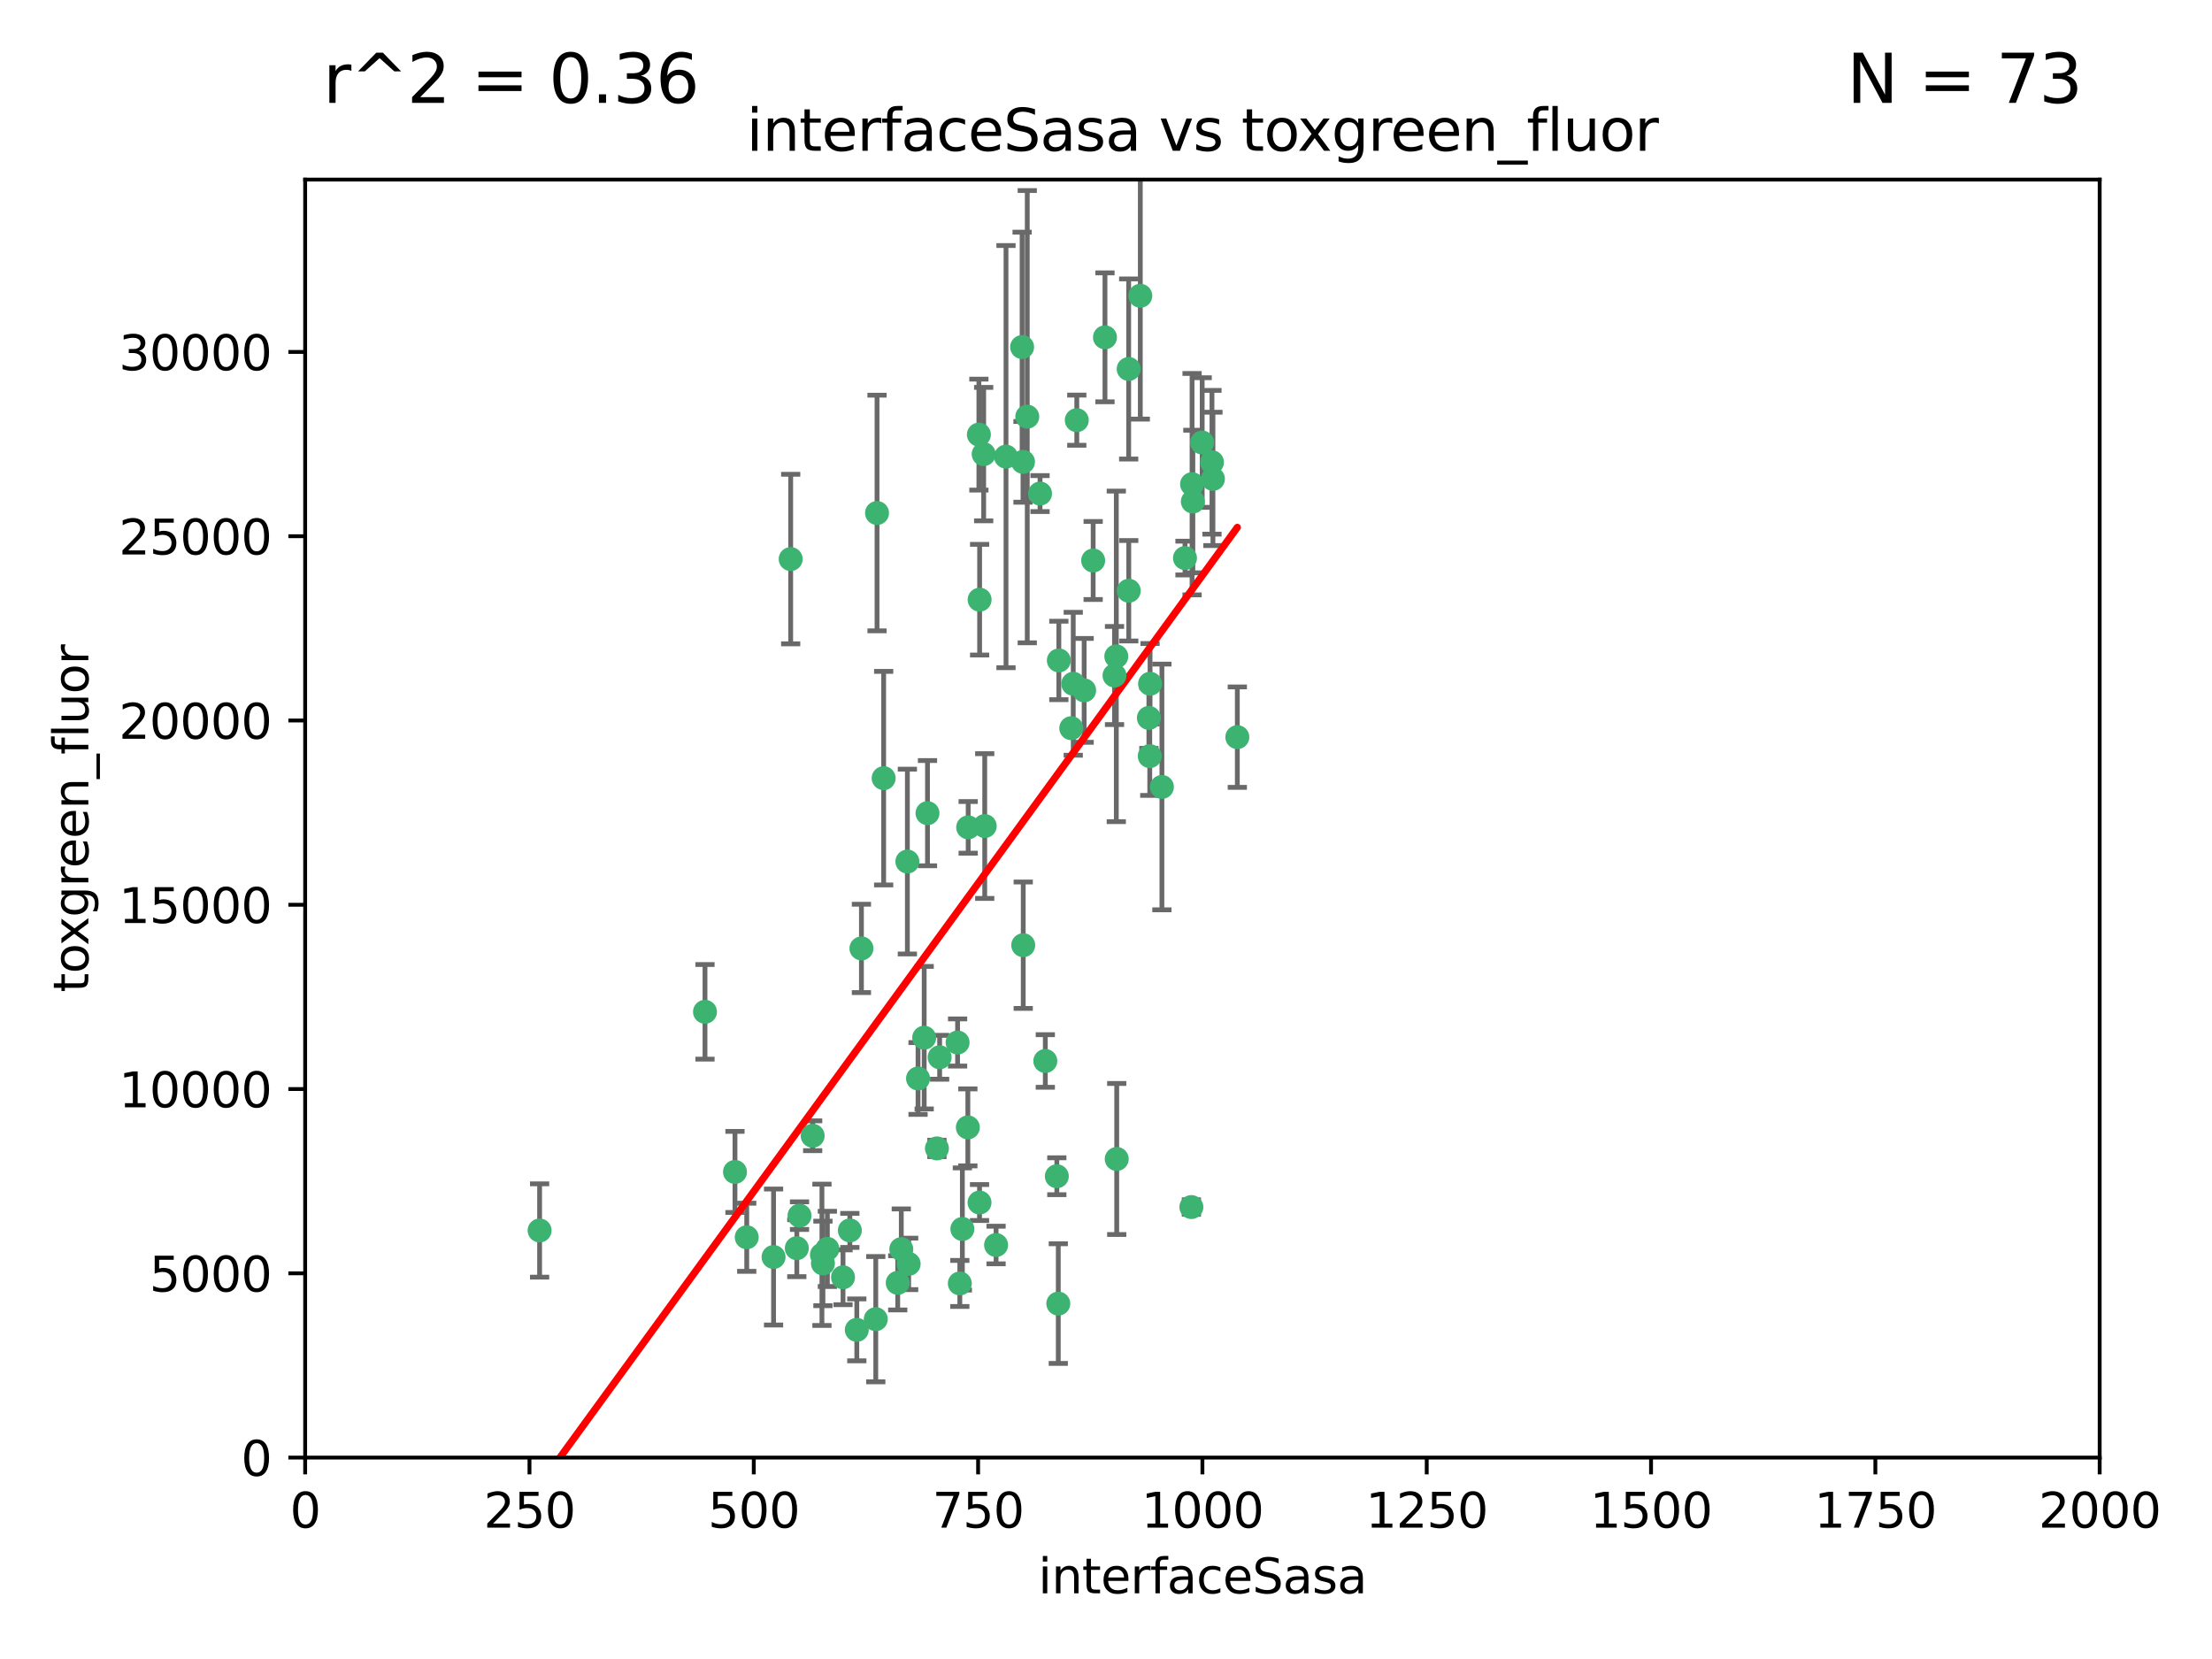 <?xml version="1.0" encoding="utf-8" standalone="no"?>
<!DOCTYPE svg PUBLIC "-//W3C//DTD SVG 1.1//EN"
  "http://www.w3.org/Graphics/SVG/1.1/DTD/svg11.dtd">
<svg xmlns:xlink="http://www.w3.org/1999/xlink" width="460.8pt" height="345.6pt" viewBox="0 0 460.8 345.6" xmlns="http://www.w3.org/2000/svg" version="1.1">
 <defs>
  <style type="text/css">*{stroke-linejoin: round; stroke-linecap: butt}</style>
 </defs>
 <g id="figure_1">
  <g id="patch_1">
   <path d="M 0 345.6 
L 460.8 345.6 
L 460.8 0 
L 0 0 
z
" style="fill: #ffffff"/>
  </g>
  <g id="axes_1">
   <g id="patch_2">
    <path d="M 63.571 303.64 
L 437.4 303.64 
L 437.4 37.411 
L 63.571 37.411 
z
" style="fill: #ffffff"/>
   </g>
   <g id="PathCollection_1">
    <defs>
     <path id="m3a6c8a8774" d="M 0 1.118 
C 0.297 1.118 0.581 1 0.791 0.791 
C 1 0.581 1.118 0.297 1.118 0 
C 1.118 -0.297 1 -0.581 0.791 -0.791 
C 0.581 -1 0.297 -1.118 0 -1.118 
C -0.297 -1.118 -0.581 -1 -0.791 -0.791 
C -1 -0.581 -1.118 -0.297 -1.118 0 
C -1.118 0.297 -1 0.581 -0.791 0.791 
C -0.581 1 -0.297 1.118 0 1.118 
z
" style="stroke: #3cb371"/>
    </defs>
    <g clip-path="url(#p61ba1ca294)">
     <use xlink:href="#m3a6c8a8774" x="212.925" y="72.294" style="fill: #3cb371; stroke: #3cb371"/>
     <use xlink:href="#m3a6c8a8774" x="232.546" y="136.733" style="fill: #3cb371; stroke: #3cb371"/>
     <use xlink:href="#m3a6c8a8774" x="250.437" y="92.187" style="fill: #3cb371; stroke: #3cb371"/>
     <use xlink:href="#m3a6c8a8774" x="252.676" y="99.763" style="fill: #3cb371; stroke: #3cb371"/>
     <use xlink:href="#m3a6c8a8774" x="230.187" y="70.271" style="fill: #3cb371; stroke: #3cb371"/>
     <use xlink:href="#m3a6c8a8774" x="246.854" y="116.252" style="fill: #3cb371; stroke: #3cb371"/>
     <use xlink:href="#m3a6c8a8774" x="235.142" y="123.063" style="fill: #3cb371; stroke: #3cb371"/>
     <use xlink:href="#m3a6c8a8774" x="223.161" y="151.693" style="fill: #3cb371; stroke: #3cb371"/>
     <use xlink:href="#m3a6c8a8774" x="242.046" y="163.936" style="fill: #3cb371; stroke: #3cb371"/>
     <use xlink:href="#m3a6c8a8774" x="248.491" y="104.476" style="fill: #3cb371; stroke: #3cb371"/>
     <use xlink:href="#m3a6c8a8774" x="225.848" y="143.815" style="fill: #3cb371; stroke: #3cb371"/>
     <use xlink:href="#m3a6c8a8774" x="227.725" y="116.762" style="fill: #3cb371; stroke: #3cb371"/>
     <use xlink:href="#m3a6c8a8774" x="235.125" y="76.865" style="fill: #3cb371; stroke: #3cb371"/>
     <use xlink:href="#m3a6c8a8774" x="237.546" y="61.614" style="fill: #3cb371; stroke: #3cb371"/>
     <use xlink:href="#m3a6c8a8774" x="257.757" y="153.559" style="fill: #3cb371; stroke: #3cb371"/>
     <use xlink:href="#m3a6c8a8774" x="216.658" y="102.821" style="fill: #3cb371; stroke: #3cb371"/>
     <use xlink:href="#m3a6c8a8774" x="204.916" y="94.6" style="fill: #3cb371; stroke: #3cb371"/>
     <use xlink:href="#m3a6c8a8774" x="213.159" y="196.901" style="fill: #3cb371; stroke: #3cb371"/>
     <use xlink:href="#m3a6c8a8774" x="220.577" y="137.58" style="fill: #3cb371; stroke: #3cb371"/>
     <use xlink:href="#m3a6c8a8774" x="223.577" y="142.442" style="fill: #3cb371; stroke: #3cb371"/>
     <use xlink:href="#m3a6c8a8774" x="203.92" y="90.534" style="fill: #3cb371; stroke: #3cb371"/>
     <use xlink:href="#m3a6c8a8774" x="239.332" y="149.553" style="fill: #3cb371; stroke: #3cb371"/>
     <use xlink:href="#m3a6c8a8774" x="204.073" y="124.926" style="fill: #3cb371; stroke: #3cb371"/>
     <use xlink:href="#m3a6c8a8774" x="248.329" y="100.862" style="fill: #3cb371; stroke: #3cb371"/>
     <use xlink:href="#m3a6c8a8774" x="182.701" y="106.867" style="fill: #3cb371; stroke: #3cb371"/>
     <use xlink:href="#m3a6c8a8774" x="239.579" y="142.44" style="fill: #3cb371; stroke: #3cb371"/>
     <use xlink:href="#m3a6c8a8774" x="213.998" y="86.8" style="fill: #3cb371; stroke: #3cb371"/>
     <use xlink:href="#m3a6c8a8774" x="232.635" y="241.437" style="fill: #3cb371; stroke: #3cb371"/>
     <use xlink:href="#m3a6c8a8774" x="252.476" y="96.298" style="fill: #3cb371; stroke: #3cb371"/>
     <use xlink:href="#m3a6c8a8774" x="209.568" y="95.121" style="fill: #3cb371; stroke: #3cb371"/>
     <use xlink:href="#m3a6c8a8774" x="248.185" y="251.452" style="fill: #3cb371; stroke: #3cb371"/>
     <use xlink:href="#m3a6c8a8774" x="220.157" y="245.034" style="fill: #3cb371; stroke: #3cb371"/>
     <use xlink:href="#m3a6c8a8774" x="213.11" y="96.211" style="fill: #3cb371; stroke: #3cb371"/>
     <use xlink:href="#m3a6c8a8774" x="189.023" y="179.478" style="fill: #3cb371; stroke: #3cb371"/>
     <use xlink:href="#m3a6c8a8774" x="193.215" y="169.397" style="fill: #3cb371; stroke: #3cb371"/>
     <use xlink:href="#m3a6c8a8774" x="224.314" y="87.531" style="fill: #3cb371; stroke: #3cb371"/>
     <use xlink:href="#m3a6c8a8774" x="239.516" y="157.513" style="fill: #3cb371; stroke: #3cb371"/>
     <use xlink:href="#m3a6c8a8774" x="164.714" y="116.464" style="fill: #3cb371; stroke: #3cb371"/>
     <use xlink:href="#m3a6c8a8774" x="205.136" y="172.082" style="fill: #3cb371; stroke: #3cb371"/>
     <use xlink:href="#m3a6c8a8774" x="201.621" y="234.855" style="fill: #3cb371; stroke: #3cb371"/>
     <use xlink:href="#m3a6c8a8774" x="161.148" y="261.86" style="fill: #3cb371; stroke: #3cb371"/>
     <use xlink:href="#m3a6c8a8774" x="201.69" y="172.356" style="fill: #3cb371; stroke: #3cb371"/>
     <use xlink:href="#m3a6c8a8774" x="199.948" y="267.365" style="fill: #3cb371; stroke: #3cb371"/>
     <use xlink:href="#m3a6c8a8774" x="192.525" y="216.17" style="fill: #3cb371; stroke: #3cb371"/>
     <use xlink:href="#m3a6c8a8774" x="155.557" y="257.745" style="fill: #3cb371; stroke: #3cb371"/>
     <use xlink:href="#m3a6c8a8774" x="184.082" y="162.105" style="fill: #3cb371; stroke: #3cb371"/>
     <use xlink:href="#m3a6c8a8774" x="207.501" y="259.36" style="fill: #3cb371; stroke: #3cb371"/>
     <use xlink:href="#m3a6c8a8774" x="187.755" y="260.221" style="fill: #3cb371; stroke: #3cb371"/>
     <use xlink:href="#m3a6c8a8774" x="172.357" y="260.163" style="fill: #3cb371; stroke: #3cb371"/>
     <use xlink:href="#m3a6c8a8774" x="165.991" y="260.019" style="fill: #3cb371; stroke: #3cb371"/>
     <use xlink:href="#m3a6c8a8774" x="232.174" y="140.722" style="fill: #3cb371; stroke: #3cb371"/>
     <use xlink:href="#m3a6c8a8774" x="200.477" y="256.018" style="fill: #3cb371; stroke: #3cb371"/>
     <use xlink:href="#m3a6c8a8774" x="179.453" y="197.571" style="fill: #3cb371; stroke: #3cb371"/>
     <use xlink:href="#m3a6c8a8774" x="175.617" y="266.086" style="fill: #3cb371; stroke: #3cb371"/>
     <use xlink:href="#m3a6c8a8774" x="112.41" y="256.331" style="fill: #3cb371; stroke: #3cb371"/>
     <use xlink:href="#m3a6c8a8774" x="178.488" y="277.035" style="fill: #3cb371; stroke: #3cb371"/>
     <use xlink:href="#m3a6c8a8774" x="217.757" y="221.023" style="fill: #3cb371; stroke: #3cb371"/>
     <use xlink:href="#m3a6c8a8774" x="169.294" y="236.599" style="fill: #3cb371; stroke: #3cb371"/>
     <use xlink:href="#m3a6c8a8774" x="191.245" y="224.667" style="fill: #3cb371; stroke: #3cb371"/>
     <use xlink:href="#m3a6c8a8774" x="220.46" y="271.563" style="fill: #3cb371; stroke: #3cb371"/>
     <use xlink:href="#m3a6c8a8774" x="166.554" y="253.241" style="fill: #3cb371; stroke: #3cb371"/>
     <use xlink:href="#m3a6c8a8774" x="195.181" y="239.234" style="fill: #3cb371; stroke: #3cb371"/>
     <use xlink:href="#m3a6c8a8774" x="204.052" y="250.509" style="fill: #3cb371; stroke: #3cb371"/>
     <use xlink:href="#m3a6c8a8774" x="187.013" y="267.238" style="fill: #3cb371; stroke: #3cb371"/>
     <use xlink:href="#m3a6c8a8774" x="195.744" y="220.252" style="fill: #3cb371; stroke: #3cb371"/>
     <use xlink:href="#m3a6c8a8774" x="189.29" y="263.294" style="fill: #3cb371; stroke: #3cb371"/>
     <use xlink:href="#m3a6c8a8774" x="182.439" y="274.808" style="fill: #3cb371; stroke: #3cb371"/>
     <use xlink:href="#m3a6c8a8774" x="171.225" y="261.393" style="fill: #3cb371; stroke: #3cb371"/>
     <use xlink:href="#m3a6c8a8774" x="177.039" y="256.316" style="fill: #3cb371; stroke: #3cb371"/>
     <use xlink:href="#m3a6c8a8774" x="171.432" y="263.195" style="fill: #3cb371; stroke: #3cb371"/>
     <use xlink:href="#m3a6c8a8774" x="199.484" y="217.17" style="fill: #3cb371; stroke: #3cb371"/>
     <use xlink:href="#m3a6c8a8774" x="153.109" y="244.135" style="fill: #3cb371; stroke: #3cb371"/>
     <use xlink:href="#m3a6c8a8774" x="146.862" y="210.779" style="fill: #3cb371; stroke: #3cb371"/>
    </g>
   </g>
   <g id="matplotlib.axis_1">
    <g id="xtick_1">
     <g id="line2d_1">
      <defs>
       <path id="m7444894545" d="M 0 0 
L 0 3.5 
" style="stroke: #000000; stroke-width: 0.8"/>
      </defs>
      <g>
       <use xlink:href="#m7444894545" x="63.571" y="303.64" style="stroke: #000000; stroke-width: 0.8"/>
      </g>
     </g>
     <g id="text_1">
      <!-- 0 -->
      <g transform="translate(60.39 318.238)scale(0.1 -0.1)">
       <defs>
        <path id="DejaVuSans-30" d="M 2034 4250 
Q 1547 4250 1301 3770 
Q 1056 3291 1056 2328 
Q 1056 1369 1301 889 
Q 1547 409 2034 409 
Q 2525 409 2770 889 
Q 3016 1369 3016 2328 
Q 3016 3291 2770 3770 
Q 2525 4250 2034 4250 
z
M 2034 4750 
Q 2819 4750 3233 4129 
Q 3647 3509 3647 2328 
Q 3647 1150 3233 529 
Q 2819 -91 2034 -91 
Q 1250 -91 836 529 
Q 422 1150 422 2328 
Q 422 3509 836 4129 
Q 1250 4750 2034 4750 
z
" transform="scale(0.016)"/>
       </defs>
       <use xlink:href="#DejaVuSans-30"/>
      </g>
     </g>
    </g>
    <g id="xtick_2">
     <g id="line2d_2">
      <g>
       <use xlink:href="#m7444894545" x="110.3" y="303.64" style="stroke: #000000; stroke-width: 0.8"/>
      </g>
     </g>
     <g id="text_2">
      <!-- 250 -->
      <g transform="translate(100.756 318.238)scale(0.1 -0.1)">
       <defs>
        <path id="DejaVuSans-32" d="M 1228 531 
L 3431 531 
L 3431 0 
L 469 0 
L 469 531 
Q 828 903 1448 1529 
Q 2069 2156 2228 2338 
Q 2531 2678 2651 2914 
Q 2772 3150 2772 3378 
Q 2772 3750 2511 3984 
Q 2250 4219 1831 4219 
Q 1534 4219 1204 4116 
Q 875 4013 500 3803 
L 500 4441 
Q 881 4594 1212 4672 
Q 1544 4750 1819 4750 
Q 2544 4750 2975 4387 
Q 3406 4025 3406 3419 
Q 3406 3131 3298 2873 
Q 3191 2616 2906 2266 
Q 2828 2175 2409 1742 
Q 1991 1309 1228 531 
z
" transform="scale(0.016)"/>
        <path id="DejaVuSans-35" d="M 691 4666 
L 3169 4666 
L 3169 4134 
L 1269 4134 
L 1269 2991 
Q 1406 3038 1543 3061 
Q 1681 3084 1819 3084 
Q 2600 3084 3056 2656 
Q 3513 2228 3513 1497 
Q 3513 744 3044 326 
Q 2575 -91 1722 -91 
Q 1428 -91 1123 -41 
Q 819 9 494 109 
L 494 744 
Q 775 591 1075 516 
Q 1375 441 1709 441 
Q 2250 441 2565 725 
Q 2881 1009 2881 1497 
Q 2881 1984 2565 2268 
Q 2250 2553 1709 2553 
Q 1456 2553 1204 2497 
Q 953 2441 691 2322 
L 691 4666 
z
" transform="scale(0.016)"/>
       </defs>
       <use xlink:href="#DejaVuSans-32"/>
       <use xlink:href="#DejaVuSans-35" x="63.623"/>
       <use xlink:href="#DejaVuSans-30" x="127.246"/>
      </g>
     </g>
    </g>
    <g id="xtick_3">
     <g id="line2d_3">
      <g>
       <use xlink:href="#m7444894545" x="157.028" y="303.64" style="stroke: #000000; stroke-width: 0.8"/>
      </g>
     </g>
     <g id="text_3">
      <!-- 500 -->
      <g transform="translate(147.485 318.238)scale(0.1 -0.1)">
       <use xlink:href="#DejaVuSans-35"/>
       <use xlink:href="#DejaVuSans-30" x="63.623"/>
       <use xlink:href="#DejaVuSans-30" x="127.246"/>
      </g>
     </g>
    </g>
    <g id="xtick_4">
     <g id="line2d_4">
      <g>
       <use xlink:href="#m7444894545" x="203.757" y="303.64" style="stroke: #000000; stroke-width: 0.8"/>
      </g>
     </g>
     <g id="text_4">
      <!-- 750 -->
      <g transform="translate(194.213 318.238)scale(0.1 -0.1)">
       <defs>
        <path id="DejaVuSans-37" d="M 525 4666 
L 3525 4666 
L 3525 4397 
L 1831 0 
L 1172 0 
L 2766 4134 
L 525 4134 
L 525 4666 
z
" transform="scale(0.016)"/>
       </defs>
       <use xlink:href="#DejaVuSans-37"/>
       <use xlink:href="#DejaVuSans-35" x="63.623"/>
       <use xlink:href="#DejaVuSans-30" x="127.246"/>
      </g>
     </g>
    </g>
    <g id="xtick_5">
     <g id="line2d_5">
      <g>
       <use xlink:href="#m7444894545" x="250.486" y="303.64" style="stroke: #000000; stroke-width: 0.8"/>
      </g>
     </g>
     <g id="text_5">
      <!-- 1000 -->
      <g transform="translate(237.761 318.238)scale(0.1 -0.1)">
       <defs>
        <path id="DejaVuSans-31" d="M 794 531 
L 1825 531 
L 1825 4091 
L 703 3866 
L 703 4441 
L 1819 4666 
L 2450 4666 
L 2450 531 
L 3481 531 
L 3481 0 
L 794 0 
L 794 531 
z
" transform="scale(0.016)"/>
       </defs>
       <use xlink:href="#DejaVuSans-31"/>
       <use xlink:href="#DejaVuSans-30" x="63.623"/>
       <use xlink:href="#DejaVuSans-30" x="127.246"/>
       <use xlink:href="#DejaVuSans-30" x="190.869"/>
      </g>
     </g>
    </g>
    <g id="xtick_6">
     <g id="line2d_6">
      <g>
       <use xlink:href="#m7444894545" x="297.214" y="303.64" style="stroke: #000000; stroke-width: 0.8"/>
      </g>
     </g>
     <g id="text_6">
      <!-- 1250 -->
      <g transform="translate(284.489 318.238)scale(0.1 -0.1)">
       <use xlink:href="#DejaVuSans-31"/>
       <use xlink:href="#DejaVuSans-32" x="63.623"/>
       <use xlink:href="#DejaVuSans-35" x="127.246"/>
       <use xlink:href="#DejaVuSans-30" x="190.869"/>
      </g>
     </g>
    </g>
    <g id="xtick_7">
     <g id="line2d_7">
      <g>
       <use xlink:href="#m7444894545" x="343.943" y="303.64" style="stroke: #000000; stroke-width: 0.8"/>
      </g>
     </g>
     <g id="text_7">
      <!-- 1500 -->
      <g transform="translate(331.218 318.238)scale(0.1 -0.1)">
       <use xlink:href="#DejaVuSans-31"/>
       <use xlink:href="#DejaVuSans-35" x="63.623"/>
       <use xlink:href="#DejaVuSans-30" x="127.246"/>
       <use xlink:href="#DejaVuSans-30" x="190.869"/>
      </g>
     </g>
    </g>
    <g id="xtick_8">
     <g id="line2d_8">
      <g>
       <use xlink:href="#m7444894545" x="390.671" y="303.64" style="stroke: #000000; stroke-width: 0.8"/>
      </g>
     </g>
     <g id="text_8">
      <!-- 1750 -->
      <g transform="translate(377.946 318.238)scale(0.1 -0.1)">
       <use xlink:href="#DejaVuSans-31"/>
       <use xlink:href="#DejaVuSans-37" x="63.623"/>
       <use xlink:href="#DejaVuSans-35" x="127.246"/>
       <use xlink:href="#DejaVuSans-30" x="190.869"/>
      </g>
     </g>
    </g>
    <g id="xtick_9">
     <g id="line2d_9">
      <g>
       <use xlink:href="#m7444894545" x="437.4" y="303.64" style="stroke: #000000; stroke-width: 0.8"/>
      </g>
     </g>
     <g id="text_9">
      <!-- 2000 -->
      <g transform="translate(424.675 318.238)scale(0.1 -0.1)">
       <use xlink:href="#DejaVuSans-32"/>
       <use xlink:href="#DejaVuSans-30" x="63.623"/>
       <use xlink:href="#DejaVuSans-30" x="127.246"/>
       <use xlink:href="#DejaVuSans-30" x="190.869"/>
      </g>
     </g>
    </g>
    <g id="text_10">
     <!-- interfaceSasa -->
     <g transform="translate(216.279 331.917)scale(0.1 -0.1)">
      <defs>
       <path id="DejaVuSans-69" d="M 603 3500 
L 1178 3500 
L 1178 0 
L 603 0 
L 603 3500 
z
M 603 4863 
L 1178 4863 
L 1178 4134 
L 603 4134 
L 603 4863 
z
" transform="scale(0.016)"/>
       <path id="DejaVuSans-6e" d="M 3513 2113 
L 3513 0 
L 2938 0 
L 2938 2094 
Q 2938 2591 2744 2837 
Q 2550 3084 2163 3084 
Q 1697 3084 1428 2787 
Q 1159 2491 1159 1978 
L 1159 0 
L 581 0 
L 581 3500 
L 1159 3500 
L 1159 2956 
Q 1366 3272 1645 3428 
Q 1925 3584 2291 3584 
Q 2894 3584 3203 3211 
Q 3513 2838 3513 2113 
z
" transform="scale(0.016)"/>
       <path id="DejaVuSans-74" d="M 1172 4494 
L 1172 3500 
L 2356 3500 
L 2356 3053 
L 1172 3053 
L 1172 1153 
Q 1172 725 1289 603 
Q 1406 481 1766 481 
L 2356 481 
L 2356 0 
L 1766 0 
Q 1100 0 847 248 
Q 594 497 594 1153 
L 594 3053 
L 172 3053 
L 172 3500 
L 594 3500 
L 594 4494 
L 1172 4494 
z
" transform="scale(0.016)"/>
       <path id="DejaVuSans-65" d="M 3597 1894 
L 3597 1613 
L 953 1613 
Q 991 1019 1311 708 
Q 1631 397 2203 397 
Q 2534 397 2845 478 
Q 3156 559 3463 722 
L 3463 178 
Q 3153 47 2828 -22 
Q 2503 -91 2169 -91 
Q 1331 -91 842 396 
Q 353 884 353 1716 
Q 353 2575 817 3079 
Q 1281 3584 2069 3584 
Q 2775 3584 3186 3129 
Q 3597 2675 3597 1894 
z
M 3022 2063 
Q 3016 2534 2758 2815 
Q 2500 3097 2075 3097 
Q 1594 3097 1305 2825 
Q 1016 2553 972 2059 
L 3022 2063 
z
" transform="scale(0.016)"/>
       <path id="DejaVuSans-72" d="M 2631 2963 
Q 2534 3019 2420 3045 
Q 2306 3072 2169 3072 
Q 1681 3072 1420 2755 
Q 1159 2438 1159 1844 
L 1159 0 
L 581 0 
L 581 3500 
L 1159 3500 
L 1159 2956 
Q 1341 3275 1631 3429 
Q 1922 3584 2338 3584 
Q 2397 3584 2469 3576 
Q 2541 3569 2628 3553 
L 2631 2963 
z
" transform="scale(0.016)"/>
       <path id="DejaVuSans-66" d="M 2375 4863 
L 2375 4384 
L 1825 4384 
Q 1516 4384 1395 4259 
Q 1275 4134 1275 3809 
L 1275 3500 
L 2222 3500 
L 2222 3053 
L 1275 3053 
L 1275 0 
L 697 0 
L 697 3053 
L 147 3053 
L 147 3500 
L 697 3500 
L 697 3744 
Q 697 4328 969 4595 
Q 1241 4863 1831 4863 
L 2375 4863 
z
" transform="scale(0.016)"/>
       <path id="DejaVuSans-61" d="M 2194 1759 
Q 1497 1759 1228 1600 
Q 959 1441 959 1056 
Q 959 750 1161 570 
Q 1363 391 1709 391 
Q 2188 391 2477 730 
Q 2766 1069 2766 1631 
L 2766 1759 
L 2194 1759 
z
M 3341 1997 
L 3341 0 
L 2766 0 
L 2766 531 
Q 2569 213 2275 61 
Q 1981 -91 1556 -91 
Q 1019 -91 701 211 
Q 384 513 384 1019 
Q 384 1609 779 1909 
Q 1175 2209 1959 2209 
L 2766 2209 
L 2766 2266 
Q 2766 2663 2505 2880 
Q 2244 3097 1772 3097 
Q 1472 3097 1187 3025 
Q 903 2953 641 2809 
L 641 3341 
Q 956 3463 1253 3523 
Q 1550 3584 1831 3584 
Q 2591 3584 2966 3190 
Q 3341 2797 3341 1997 
z
" transform="scale(0.016)"/>
       <path id="DejaVuSans-63" d="M 3122 3366 
L 3122 2828 
Q 2878 2963 2633 3030 
Q 2388 3097 2138 3097 
Q 1578 3097 1268 2742 
Q 959 2388 959 1747 
Q 959 1106 1268 751 
Q 1578 397 2138 397 
Q 2388 397 2633 464 
Q 2878 531 3122 666 
L 3122 134 
Q 2881 22 2623 -34 
Q 2366 -91 2075 -91 
Q 1284 -91 818 406 
Q 353 903 353 1747 
Q 353 2603 823 3093 
Q 1294 3584 2113 3584 
Q 2378 3584 2631 3529 
Q 2884 3475 3122 3366 
z
" transform="scale(0.016)"/>
       <path id="DejaVuSans-53" d="M 3425 4513 
L 3425 3897 
Q 3066 4069 2747 4153 
Q 2428 4238 2131 4238 
Q 1616 4238 1336 4038 
Q 1056 3838 1056 3469 
Q 1056 3159 1242 3001 
Q 1428 2844 1947 2747 
L 2328 2669 
Q 3034 2534 3370 2195 
Q 3706 1856 3706 1288 
Q 3706 609 3251 259 
Q 2797 -91 1919 -91 
Q 1588 -91 1214 -16 
Q 841 59 441 206 
L 441 856 
Q 825 641 1194 531 
Q 1563 422 1919 422 
Q 2459 422 2753 634 
Q 3047 847 3047 1241 
Q 3047 1584 2836 1778 
Q 2625 1972 2144 2069 
L 1759 2144 
Q 1053 2284 737 2584 
Q 422 2884 422 3419 
Q 422 4038 858 4394 
Q 1294 4750 2059 4750 
Q 2388 4750 2728 4690 
Q 3069 4631 3425 4513 
z
" transform="scale(0.016)"/>
       <path id="DejaVuSans-73" d="M 2834 3397 
L 2834 2853 
Q 2591 2978 2328 3040 
Q 2066 3103 1784 3103 
Q 1356 3103 1142 2972 
Q 928 2841 928 2578 
Q 928 2378 1081 2264 
Q 1234 2150 1697 2047 
L 1894 2003 
Q 2506 1872 2764 1633 
Q 3022 1394 3022 966 
Q 3022 478 2636 193 
Q 2250 -91 1575 -91 
Q 1294 -91 989 -36 
Q 684 19 347 128 
L 347 722 
Q 666 556 975 473 
Q 1284 391 1588 391 
Q 1994 391 2212 530 
Q 2431 669 2431 922 
Q 2431 1156 2273 1281 
Q 2116 1406 1581 1522 
L 1381 1569 
Q 847 1681 609 1914 
Q 372 2147 372 2553 
Q 372 3047 722 3315 
Q 1072 3584 1716 3584 
Q 2034 3584 2315 3537 
Q 2597 3491 2834 3397 
z
" transform="scale(0.016)"/>
      </defs>
      <use xlink:href="#DejaVuSans-69"/>
      <use xlink:href="#DejaVuSans-6e" x="27.783"/>
      <use xlink:href="#DejaVuSans-74" x="91.162"/>
      <use xlink:href="#DejaVuSans-65" x="130.371"/>
      <use xlink:href="#DejaVuSans-72" x="191.895"/>
      <use xlink:href="#DejaVuSans-66" x="233.008"/>
      <use xlink:href="#DejaVuSans-61" x="268.213"/>
      <use xlink:href="#DejaVuSans-63" x="329.492"/>
      <use xlink:href="#DejaVuSans-65" x="384.473"/>
      <use xlink:href="#DejaVuSans-53" x="445.996"/>
      <use xlink:href="#DejaVuSans-61" x="509.473"/>
      <use xlink:href="#DejaVuSans-73" x="570.752"/>
      <use xlink:href="#DejaVuSans-61" x="622.852"/>
     </g>
    </g>
   </g>
   <g id="matplotlib.axis_2">
    <g id="ytick_1">
     <g id="line2d_10">
      <defs>
       <path id="m514ce3ac99" d="M 0 0 
L -3.5 0 
" style="stroke: #000000; stroke-width: 0.8"/>
      </defs>
      <g>
       <use xlink:href="#m514ce3ac99" x="63.571" y="303.64" style="stroke: #000000; stroke-width: 0.8"/>
      </g>
     </g>
     <g id="text_11">
      <!-- 0 -->
      <g transform="translate(50.209 307.439)scale(0.1 -0.1)">
       <use xlink:href="#DejaVuSans-30"/>
      </g>
     </g>
    </g>
    <g id="ytick_2">
     <g id="line2d_11">
      <g>
       <use xlink:href="#m514ce3ac99" x="63.571" y="265.253" style="stroke: #000000; stroke-width: 0.8"/>
      </g>
     </g>
     <g id="text_12">
      <!-- 5000 -->
      <g transform="translate(31.121 269.052)scale(0.1 -0.1)">
       <use xlink:href="#DejaVuSans-35"/>
       <use xlink:href="#DejaVuSans-30" x="63.623"/>
       <use xlink:href="#DejaVuSans-30" x="127.246"/>
       <use xlink:href="#DejaVuSans-30" x="190.869"/>
      </g>
     </g>
    </g>
    <g id="ytick_3">
     <g id="line2d_12">
      <g>
       <use xlink:href="#m514ce3ac99" x="63.571" y="226.866" style="stroke: #000000; stroke-width: 0.8"/>
      </g>
     </g>
     <g id="text_13">
      <!-- 10000 -->
      <g transform="translate(24.759 230.665)scale(0.1 -0.1)">
       <use xlink:href="#DejaVuSans-31"/>
       <use xlink:href="#DejaVuSans-30" x="63.623"/>
       <use xlink:href="#DejaVuSans-30" x="127.246"/>
       <use xlink:href="#DejaVuSans-30" x="190.869"/>
       <use xlink:href="#DejaVuSans-30" x="254.492"/>
      </g>
     </g>
    </g>
    <g id="ytick_4">
     <g id="line2d_13">
      <g>
       <use xlink:href="#m514ce3ac99" x="63.571" y="188.479" style="stroke: #000000; stroke-width: 0.8"/>
      </g>
     </g>
     <g id="text_14">
      <!-- 15000 -->
      <g transform="translate(24.759 192.278)scale(0.1 -0.1)">
       <use xlink:href="#DejaVuSans-31"/>
       <use xlink:href="#DejaVuSans-35" x="63.623"/>
       <use xlink:href="#DejaVuSans-30" x="127.246"/>
       <use xlink:href="#DejaVuSans-30" x="190.869"/>
       <use xlink:href="#DejaVuSans-30" x="254.492"/>
      </g>
     </g>
    </g>
    <g id="ytick_5">
     <g id="line2d_14">
      <g>
       <use xlink:href="#m514ce3ac99" x="63.571" y="150.092" style="stroke: #000000; stroke-width: 0.8"/>
      </g>
     </g>
     <g id="text_15">
      <!-- 20000 -->
      <g transform="translate(24.759 153.891)scale(0.1 -0.1)">
       <use xlink:href="#DejaVuSans-32"/>
       <use xlink:href="#DejaVuSans-30" x="63.623"/>
       <use xlink:href="#DejaVuSans-30" x="127.246"/>
       <use xlink:href="#DejaVuSans-30" x="190.869"/>
       <use xlink:href="#DejaVuSans-30" x="254.492"/>
      </g>
     </g>
    </g>
    <g id="ytick_6">
     <g id="line2d_15">
      <g>
       <use xlink:href="#m514ce3ac99" x="63.571" y="111.705" style="stroke: #000000; stroke-width: 0.8"/>
      </g>
     </g>
     <g id="text_16">
      <!-- 25000 -->
      <g transform="translate(24.759 115.504)scale(0.1 -0.1)">
       <use xlink:href="#DejaVuSans-32"/>
       <use xlink:href="#DejaVuSans-35" x="63.623"/>
       <use xlink:href="#DejaVuSans-30" x="127.246"/>
       <use xlink:href="#DejaVuSans-30" x="190.869"/>
       <use xlink:href="#DejaVuSans-30" x="254.492"/>
      </g>
     </g>
    </g>
    <g id="ytick_7">
     <g id="line2d_16">
      <g>
       <use xlink:href="#m514ce3ac99" x="63.571" y="73.317" style="stroke: #000000; stroke-width: 0.8"/>
      </g>
     </g>
     <g id="text_17">
      <!-- 30000 -->
      <g transform="translate(24.759 77.117)scale(0.1 -0.1)">
       <defs>
        <path id="DejaVuSans-33" d="M 2597 2516 
Q 3050 2419 3304 2112 
Q 3559 1806 3559 1356 
Q 3559 666 3084 287 
Q 2609 -91 1734 -91 
Q 1441 -91 1130 -33 
Q 819 25 488 141 
L 488 750 
Q 750 597 1062 519 
Q 1375 441 1716 441 
Q 2309 441 2620 675 
Q 2931 909 2931 1356 
Q 2931 1769 2642 2001 
Q 2353 2234 1838 2234 
L 1294 2234 
L 1294 2753 
L 1863 2753 
Q 2328 2753 2575 2939 
Q 2822 3125 2822 3475 
Q 2822 3834 2567 4026 
Q 2313 4219 1838 4219 
Q 1578 4219 1281 4162 
Q 984 4106 628 3988 
L 628 4550 
Q 988 4650 1302 4700 
Q 1616 4750 1894 4750 
Q 2613 4750 3031 4423 
Q 3450 4097 3450 3541 
Q 3450 3153 3228 2886 
Q 3006 2619 2597 2516 
z
" transform="scale(0.016)"/>
       </defs>
       <use xlink:href="#DejaVuSans-33"/>
       <use xlink:href="#DejaVuSans-30" x="63.623"/>
       <use xlink:href="#DejaVuSans-30" x="127.246"/>
       <use xlink:href="#DejaVuSans-30" x="190.869"/>
       <use xlink:href="#DejaVuSans-30" x="254.492"/>
      </g>
     </g>
    </g>
    <g id="text_18">
     <!-- toxgreen_fluor -->
     <g transform="translate(18.401 206.72)rotate(-90)scale(0.1 -0.1)">
      <defs>
       <path id="DejaVuSans-6f" d="M 1959 3097 
Q 1497 3097 1228 2736 
Q 959 2375 959 1747 
Q 959 1119 1226 758 
Q 1494 397 1959 397 
Q 2419 397 2687 759 
Q 2956 1122 2956 1747 
Q 2956 2369 2687 2733 
Q 2419 3097 1959 3097 
z
M 1959 3584 
Q 2709 3584 3137 3096 
Q 3566 2609 3566 1747 
Q 3566 888 3137 398 
Q 2709 -91 1959 -91 
Q 1206 -91 779 398 
Q 353 888 353 1747 
Q 353 2609 779 3096 
Q 1206 3584 1959 3584 
z
" transform="scale(0.016)"/>
       <path id="DejaVuSans-78" d="M 3513 3500 
L 2247 1797 
L 3578 0 
L 2900 0 
L 1881 1375 
L 863 0 
L 184 0 
L 1544 1831 
L 300 3500 
L 978 3500 
L 1906 2253 
L 2834 3500 
L 3513 3500 
z
" transform="scale(0.016)"/>
       <path id="DejaVuSans-67" d="M 2906 1791 
Q 2906 2416 2648 2759 
Q 2391 3103 1925 3103 
Q 1463 3103 1205 2759 
Q 947 2416 947 1791 
Q 947 1169 1205 825 
Q 1463 481 1925 481 
Q 2391 481 2648 825 
Q 2906 1169 2906 1791 
z
M 3481 434 
Q 3481 -459 3084 -895 
Q 2688 -1331 1869 -1331 
Q 1566 -1331 1297 -1286 
Q 1028 -1241 775 -1147 
L 775 -588 
Q 1028 -725 1275 -790 
Q 1522 -856 1778 -856 
Q 2344 -856 2625 -561 
Q 2906 -266 2906 331 
L 2906 616 
Q 2728 306 2450 153 
Q 2172 0 1784 0 
Q 1141 0 747 490 
Q 353 981 353 1791 
Q 353 2603 747 3093 
Q 1141 3584 1784 3584 
Q 2172 3584 2450 3431 
Q 2728 3278 2906 2969 
L 2906 3500 
L 3481 3500 
L 3481 434 
z
" transform="scale(0.016)"/>
       <path id="DejaVuSans-5f" d="M 3263 -1063 
L 3263 -1509 
L -63 -1509 
L -63 -1063 
L 3263 -1063 
z
" transform="scale(0.016)"/>
       <path id="DejaVuSans-6c" d="M 603 4863 
L 1178 4863 
L 1178 0 
L 603 0 
L 603 4863 
z
" transform="scale(0.016)"/>
       <path id="DejaVuSans-75" d="M 544 1381 
L 544 3500 
L 1119 3500 
L 1119 1403 
Q 1119 906 1312 657 
Q 1506 409 1894 409 
Q 2359 409 2629 706 
Q 2900 1003 2900 1516 
L 2900 3500 
L 3475 3500 
L 3475 0 
L 2900 0 
L 2900 538 
Q 2691 219 2414 64 
Q 2138 -91 1772 -91 
Q 1169 -91 856 284 
Q 544 659 544 1381 
z
M 1991 3584 
L 1991 3584 
z
" transform="scale(0.016)"/>
      </defs>
      <use xlink:href="#DejaVuSans-74"/>
      <use xlink:href="#DejaVuSans-6f" x="39.209"/>
      <use xlink:href="#DejaVuSans-78" x="97.266"/>
      <use xlink:href="#DejaVuSans-67" x="156.445"/>
      <use xlink:href="#DejaVuSans-72" x="219.922"/>
      <use xlink:href="#DejaVuSans-65" x="258.785"/>
      <use xlink:href="#DejaVuSans-65" x="320.309"/>
      <use xlink:href="#DejaVuSans-6e" x="381.832"/>
      <use xlink:href="#DejaVuSans-5f" x="445.211"/>
      <use xlink:href="#DejaVuSans-66" x="495.211"/>
      <use xlink:href="#DejaVuSans-6c" x="530.416"/>
      <use xlink:href="#DejaVuSans-75" x="558.199"/>
      <use xlink:href="#DejaVuSans-6f" x="621.578"/>
      <use xlink:href="#DejaVuSans-72" x="682.76"/>
     </g>
    </g>
   </g>
   <g id="LineCollection_1">
    <path d="M 212.925 96.224 
L 212.925 48.364 
" clip-path="url(#p61ba1ca294)" style="fill: none; stroke: #696969"/>
    <path d="M 232.546 171.165 
L 232.546 102.302 
" clip-path="url(#p61ba1ca294)" style="fill: none; stroke: #696969"/>
    <path d="M 250.437 105.69 
L 250.437 78.685 
" clip-path="url(#p61ba1ca294)" style="fill: none; stroke: #696969"/>
    <path d="M 252.676 113.651 
L 252.676 85.875 
" clip-path="url(#p61ba1ca294)" style="fill: none; stroke: #696969"/>
    <path d="M 230.187 83.696 
L 230.187 56.846 
" clip-path="url(#p61ba1ca294)" style="fill: none; stroke: #696969"/>
    <path d="M 246.854 119.772 
L 246.854 112.733 
" clip-path="url(#p61ba1ca294)" style="fill: none; stroke: #696969"/>
    <path d="M 235.142 133.529 
L 235.142 112.598 
" clip-path="url(#p61ba1ca294)" style="fill: none; stroke: #696969"/>
    <path d="M 223.161 152.217 
L 223.161 151.168 
" clip-path="url(#p61ba1ca294)" style="fill: none; stroke: #696969"/>
    <path d="M 242.046 189.529 
L 242.046 138.343 
" clip-path="url(#p61ba1ca294)" style="fill: none; stroke: #696969"/>
    <path d="M 248.491 119.328 
L 248.491 89.623 
" clip-path="url(#p61ba1ca294)" style="fill: none; stroke: #696969"/>
    <path d="M 225.848 154.632 
L 225.848 132.999 
" clip-path="url(#p61ba1ca294)" style="fill: none; stroke: #696969"/>
    <path d="M 227.725 124.89 
L 227.725 108.635 
" clip-path="url(#p61ba1ca294)" style="fill: none; stroke: #696969"/>
    <path d="M 235.125 95.625 
L 235.125 58.105 
" clip-path="url(#p61ba1ca294)" style="fill: none; stroke: #696969"/>
    <path d="M 237.546 87.306 
L 237.546 35.922 
" clip-path="url(#p61ba1ca294)" style="fill: none; stroke: #696969"/>
    <path d="M 257.757 164.019 
L 257.757 143.098 
" clip-path="url(#p61ba1ca294)" style="fill: none; stroke: #696969"/>
    <path d="M 216.658 106.565 
L 216.658 99.077 
" clip-path="url(#p61ba1ca294)" style="fill: none; stroke: #696969"/>
    <path d="M 204.916 108.495 
L 204.916 80.704 
" clip-path="url(#p61ba1ca294)" style="fill: none; stroke: #696969"/>
    <path d="M 213.159 210.068 
L 213.159 183.734 
" clip-path="url(#p61ba1ca294)" style="fill: none; stroke: #696969"/>
    <path d="M 220.577 145.75 
L 220.577 129.411 
" clip-path="url(#p61ba1ca294)" style="fill: none; stroke: #696969"/>
    <path d="M 223.577 157.326 
L 223.577 127.559 
" clip-path="url(#p61ba1ca294)" style="fill: none; stroke: #696969"/>
    <path d="M 203.92 102.091 
L 203.92 78.978 
" clip-path="url(#p61ba1ca294)" style="fill: none; stroke: #696969"/>
    <path d="M 239.332 155.89 
L 239.332 143.216 
" clip-path="url(#p61ba1ca294)" style="fill: none; stroke: #696969"/>
    <path d="M 204.073 136.454 
L 204.073 113.398 
" clip-path="url(#p61ba1ca294)" style="fill: none; stroke: #696969"/>
    <path d="M 248.329 123.923 
L 248.329 77.801 
" clip-path="url(#p61ba1ca294)" style="fill: none; stroke: #696969"/>
    <path d="M 182.701 131.412 
L 182.701 82.321 
" clip-path="url(#p61ba1ca294)" style="fill: none; stroke: #696969"/>
    <path d="M 239.579 150.817 
L 239.579 134.064 
" clip-path="url(#p61ba1ca294)" style="fill: none; stroke: #696969"/>
    <path d="M 213.998 133.906 
L 213.998 39.694 
" clip-path="url(#p61ba1ca294)" style="fill: none; stroke: #696969"/>
    <path d="M 232.635 257.169 
L 232.635 225.706 
" clip-path="url(#p61ba1ca294)" style="fill: none; stroke: #696969"/>
    <path d="M 252.476 111.272 
L 252.476 81.324 
" clip-path="url(#p61ba1ca294)" style="fill: none; stroke: #696969"/>
    <path d="M 209.568 139.091 
L 209.568 51.151 
" clip-path="url(#p61ba1ca294)" style="fill: none; stroke: #696969"/>
    <path d="M 248.185 252.966 
L 248.185 249.939 
" clip-path="url(#p61ba1ca294)" style="fill: none; stroke: #696969"/>
    <path d="M 220.157 248.879 
L 220.157 241.19 
" clip-path="url(#p61ba1ca294)" style="fill: none; stroke: #696969"/>
    <path d="M 213.11 104.619 
L 213.11 87.804 
" clip-path="url(#p61ba1ca294)" style="fill: none; stroke: #696969"/>
    <path d="M 189.023 198.728 
L 189.023 160.228 
" clip-path="url(#p61ba1ca294)" style="fill: none; stroke: #696969"/>
    <path d="M 193.215 180.358 
L 193.215 158.436 
" clip-path="url(#p61ba1ca294)" style="fill: none; stroke: #696969"/>
    <path d="M 224.314 92.76 
L 224.314 82.303 
" clip-path="url(#p61ba1ca294)" style="fill: none; stroke: #696969"/>
    <path d="M 239.516 165.694 
L 239.516 149.332 
" clip-path="url(#p61ba1ca294)" style="fill: none; stroke: #696969"/>
    <path d="M 164.714 134.122 
L 164.714 98.805 
" clip-path="url(#p61ba1ca294)" style="fill: none; stroke: #696969"/>
    <path d="M 205.136 187.16 
L 205.136 157.004 
" clip-path="url(#p61ba1ca294)" style="fill: none; stroke: #696969"/>
    <path d="M 201.621 242.872 
L 201.621 226.838 
" clip-path="url(#p61ba1ca294)" style="fill: none; stroke: #696969"/>
    <path d="M 161.148 276.024 
L 161.148 247.696 
" clip-path="url(#p61ba1ca294)" style="fill: none; stroke: #696969"/>
    <path d="M 201.69 177.734 
L 201.69 166.978 
" clip-path="url(#p61ba1ca294)" style="fill: none; stroke: #696969"/>
    <path d="M 199.948 272.161 
L 199.948 262.568 
" clip-path="url(#p61ba1ca294)" style="fill: none; stroke: #696969"/>
    <path d="M 192.525 231.016 
L 192.525 201.324 
" clip-path="url(#p61ba1ca294)" style="fill: none; stroke: #696969"/>
    <path d="M 155.557 264.842 
L 155.557 250.649 
" clip-path="url(#p61ba1ca294)" style="fill: none; stroke: #696969"/>
    <path d="M 184.082 184.351 
L 184.082 139.86 
" clip-path="url(#p61ba1ca294)" style="fill: none; stroke: #696969"/>
    <path d="M 207.501 263.278 
L 207.501 255.442 
" clip-path="url(#p61ba1ca294)" style="fill: none; stroke: #696969"/>
    <path d="M 187.755 268.597 
L 187.755 251.844 
" clip-path="url(#p61ba1ca294)" style="fill: none; stroke: #696969"/>
    <path d="M 172.357 268.001 
L 172.357 252.325 
" clip-path="url(#p61ba1ca294)" style="fill: none; stroke: #696969"/>
    <path d="M 165.991 265.948 
L 165.991 254.089 
" clip-path="url(#p61ba1ca294)" style="fill: none; stroke: #696969"/>
    <path d="M 232.174 150.938 
L 232.174 130.506 
" clip-path="url(#p61ba1ca294)" style="fill: none; stroke: #696969"/>
    <path d="M 200.477 268.741 
L 200.477 243.296 
" clip-path="url(#p61ba1ca294)" style="fill: none; stroke: #696969"/>
    <path d="M 179.453 206.772 
L 179.453 188.371 
" clip-path="url(#p61ba1ca294)" style="fill: none; stroke: #696969"/>
    <path d="M 175.617 271.795 
L 175.617 260.376 
" clip-path="url(#p61ba1ca294)" style="fill: none; stroke: #696969"/>
    <path d="M 112.41 266.051 
L 112.41 246.611 
" clip-path="url(#p61ba1ca294)" style="fill: none; stroke: #696969"/>
    <path d="M 178.488 283.483 
L 178.488 270.588 
" clip-path="url(#p61ba1ca294)" style="fill: none; stroke: #696969"/>
    <path d="M 217.757 226.502 
L 217.757 215.543 
" clip-path="url(#p61ba1ca294)" style="fill: none; stroke: #696969"/>
    <path d="M 169.294 239.704 
L 169.294 233.493 
" clip-path="url(#p61ba1ca294)" style="fill: none; stroke: #696969"/>
    <path d="M 191.245 232.145 
L 191.245 217.189 
" clip-path="url(#p61ba1ca294)" style="fill: none; stroke: #696969"/>
    <path d="M 220.46 284.025 
L 220.46 259.101 
" clip-path="url(#p61ba1ca294)" style="fill: none; stroke: #696969"/>
    <path d="M 166.554 256.118 
L 166.554 250.365 
" clip-path="url(#p61ba1ca294)" style="fill: none; stroke: #696969"/>
    <path d="M 195.181 240.949 
L 195.181 237.518 
" clip-path="url(#p61ba1ca294)" style="fill: none; stroke: #696969"/>
    <path d="M 204.052 254.253 
L 204.052 246.765 
" clip-path="url(#p61ba1ca294)" style="fill: none; stroke: #696969"/>
    <path d="M 187.013 272.884 
L 187.013 261.591 
" clip-path="url(#p61ba1ca294)" style="fill: none; stroke: #696969"/>
    <path d="M 195.744 224.823 
L 195.744 215.68 
" clip-path="url(#p61ba1ca294)" style="fill: none; stroke: #696969"/>
    <path d="M 189.29 268.654 
L 189.29 257.933 
" clip-path="url(#p61ba1ca294)" style="fill: none; stroke: #696969"/>
    <path d="M 182.439 287.858 
L 182.439 261.759 
" clip-path="url(#p61ba1ca294)" style="fill: none; stroke: #696969"/>
    <path d="M 171.225 276.115 
L 171.225 246.672 
" clip-path="url(#p61ba1ca294)" style="fill: none; stroke: #696969"/>
    <path d="M 177.039 259.862 
L 177.039 252.77 
" clip-path="url(#p61ba1ca294)" style="fill: none; stroke: #696969"/>
    <path d="M 171.432 272.001 
L 171.432 254.388 
" clip-path="url(#p61ba1ca294)" style="fill: none; stroke: #696969"/>
    <path d="M 199.484 222.082 
L 199.484 212.258 
" clip-path="url(#p61ba1ca294)" style="fill: none; stroke: #696969"/>
    <path d="M 153.109 252.577 
L 153.109 235.693 
" clip-path="url(#p61ba1ca294)" style="fill: none; stroke: #696969"/>
    <path d="M 146.862 220.633 
L 146.862 200.925 
" clip-path="url(#p61ba1ca294)" style="fill: none; stroke: #696969"/>
   </g>
   <g id="line2d_17">
    <defs>
     <path id="m1a3642be18" d="M 2 0 
L -2 -0 
" style="stroke: #696969"/>
    </defs>
    <g clip-path="url(#p61ba1ca294)">
     <use xlink:href="#m1a3642be18" x="212.925" y="96.224" style="fill: #696969; stroke: #696969"/>
     <use xlink:href="#m1a3642be18" x="232.546" y="171.165" style="fill: #696969; stroke: #696969"/>
     <use xlink:href="#m1a3642be18" x="250.437" y="105.69" style="fill: #696969; stroke: #696969"/>
     <use xlink:href="#m1a3642be18" x="252.676" y="113.651" style="fill: #696969; stroke: #696969"/>
     <use xlink:href="#m1a3642be18" x="230.187" y="83.696" style="fill: #696969; stroke: #696969"/>
     <use xlink:href="#m1a3642be18" x="246.854" y="119.772" style="fill: #696969; stroke: #696969"/>
     <use xlink:href="#m1a3642be18" x="235.142" y="133.529" style="fill: #696969; stroke: #696969"/>
     <use xlink:href="#m1a3642be18" x="223.161" y="152.217" style="fill: #696969; stroke: #696969"/>
     <use xlink:href="#m1a3642be18" x="242.046" y="189.529" style="fill: #696969; stroke: #696969"/>
     <use xlink:href="#m1a3642be18" x="248.491" y="119.328" style="fill: #696969; stroke: #696969"/>
     <use xlink:href="#m1a3642be18" x="225.848" y="154.632" style="fill: #696969; stroke: #696969"/>
     <use xlink:href="#m1a3642be18" x="227.725" y="124.89" style="fill: #696969; stroke: #696969"/>
     <use xlink:href="#m1a3642be18" x="235.125" y="95.625" style="fill: #696969; stroke: #696969"/>
     <use xlink:href="#m1a3642be18" x="237.546" y="87.306" style="fill: #696969; stroke: #696969"/>
     <use xlink:href="#m1a3642be18" x="257.757" y="164.019" style="fill: #696969; stroke: #696969"/>
     <use xlink:href="#m1a3642be18" x="216.658" y="106.565" style="fill: #696969; stroke: #696969"/>
     <use xlink:href="#m1a3642be18" x="204.916" y="108.495" style="fill: #696969; stroke: #696969"/>
     <use xlink:href="#m1a3642be18" x="213.159" y="210.068" style="fill: #696969; stroke: #696969"/>
     <use xlink:href="#m1a3642be18" x="220.577" y="145.75" style="fill: #696969; stroke: #696969"/>
     <use xlink:href="#m1a3642be18" x="223.577" y="157.326" style="fill: #696969; stroke: #696969"/>
     <use xlink:href="#m1a3642be18" x="203.92" y="102.091" style="fill: #696969; stroke: #696969"/>
     <use xlink:href="#m1a3642be18" x="239.332" y="155.89" style="fill: #696969; stroke: #696969"/>
     <use xlink:href="#m1a3642be18" x="204.073" y="136.454" style="fill: #696969; stroke: #696969"/>
     <use xlink:href="#m1a3642be18" x="248.329" y="123.923" style="fill: #696969; stroke: #696969"/>
     <use xlink:href="#m1a3642be18" x="182.701" y="131.412" style="fill: #696969; stroke: #696969"/>
     <use xlink:href="#m1a3642be18" x="239.579" y="150.817" style="fill: #696969; stroke: #696969"/>
     <use xlink:href="#m1a3642be18" x="213.998" y="133.906" style="fill: #696969; stroke: #696969"/>
     <use xlink:href="#m1a3642be18" x="232.635" y="257.169" style="fill: #696969; stroke: #696969"/>
     <use xlink:href="#m1a3642be18" x="252.476" y="111.272" style="fill: #696969; stroke: #696969"/>
     <use xlink:href="#m1a3642be18" x="209.568" y="139.091" style="fill: #696969; stroke: #696969"/>
     <use xlink:href="#m1a3642be18" x="248.185" y="252.966" style="fill: #696969; stroke: #696969"/>
     <use xlink:href="#m1a3642be18" x="220.157" y="248.879" style="fill: #696969; stroke: #696969"/>
     <use xlink:href="#m1a3642be18" x="213.11" y="104.619" style="fill: #696969; stroke: #696969"/>
     <use xlink:href="#m1a3642be18" x="189.023" y="198.728" style="fill: #696969; stroke: #696969"/>
     <use xlink:href="#m1a3642be18" x="193.215" y="180.358" style="fill: #696969; stroke: #696969"/>
     <use xlink:href="#m1a3642be18" x="224.314" y="92.76" style="fill: #696969; stroke: #696969"/>
     <use xlink:href="#m1a3642be18" x="239.516" y="165.694" style="fill: #696969; stroke: #696969"/>
     <use xlink:href="#m1a3642be18" x="164.714" y="134.122" style="fill: #696969; stroke: #696969"/>
     <use xlink:href="#m1a3642be18" x="205.136" y="187.16" style="fill: #696969; stroke: #696969"/>
     <use xlink:href="#m1a3642be18" x="201.621" y="242.872" style="fill: #696969; stroke: #696969"/>
     <use xlink:href="#m1a3642be18" x="161.148" y="276.024" style="fill: #696969; stroke: #696969"/>
     <use xlink:href="#m1a3642be18" x="201.69" y="177.734" style="fill: #696969; stroke: #696969"/>
     <use xlink:href="#m1a3642be18" x="199.948" y="272.161" style="fill: #696969; stroke: #696969"/>
     <use xlink:href="#m1a3642be18" x="192.525" y="231.016" style="fill: #696969; stroke: #696969"/>
     <use xlink:href="#m1a3642be18" x="155.557" y="264.842" style="fill: #696969; stroke: #696969"/>
     <use xlink:href="#m1a3642be18" x="184.082" y="184.351" style="fill: #696969; stroke: #696969"/>
     <use xlink:href="#m1a3642be18" x="207.501" y="263.278" style="fill: #696969; stroke: #696969"/>
     <use xlink:href="#m1a3642be18" x="187.755" y="268.597" style="fill: #696969; stroke: #696969"/>
     <use xlink:href="#m1a3642be18" x="172.357" y="268.001" style="fill: #696969; stroke: #696969"/>
     <use xlink:href="#m1a3642be18" x="165.991" y="265.948" style="fill: #696969; stroke: #696969"/>
     <use xlink:href="#m1a3642be18" x="232.174" y="150.938" style="fill: #696969; stroke: #696969"/>
     <use xlink:href="#m1a3642be18" x="200.477" y="268.741" style="fill: #696969; stroke: #696969"/>
     <use xlink:href="#m1a3642be18" x="179.453" y="206.772" style="fill: #696969; stroke: #696969"/>
     <use xlink:href="#m1a3642be18" x="175.617" y="271.795" style="fill: #696969; stroke: #696969"/>
     <use xlink:href="#m1a3642be18" x="112.41" y="266.051" style="fill: #696969; stroke: #696969"/>
     <use xlink:href="#m1a3642be18" x="178.488" y="283.483" style="fill: #696969; stroke: #696969"/>
     <use xlink:href="#m1a3642be18" x="217.757" y="226.502" style="fill: #696969; stroke: #696969"/>
     <use xlink:href="#m1a3642be18" x="169.294" y="239.704" style="fill: #696969; stroke: #696969"/>
     <use xlink:href="#m1a3642be18" x="191.245" y="232.145" style="fill: #696969; stroke: #696969"/>
     <use xlink:href="#m1a3642be18" x="220.46" y="284.025" style="fill: #696969; stroke: #696969"/>
     <use xlink:href="#m1a3642be18" x="166.554" y="256.118" style="fill: #696969; stroke: #696969"/>
     <use xlink:href="#m1a3642be18" x="195.181" y="240.949" style="fill: #696969; stroke: #696969"/>
     <use xlink:href="#m1a3642be18" x="204.052" y="254.253" style="fill: #696969; stroke: #696969"/>
     <use xlink:href="#m1a3642be18" x="187.013" y="272.884" style="fill: #696969; stroke: #696969"/>
     <use xlink:href="#m1a3642be18" x="195.744" y="224.823" style="fill: #696969; stroke: #696969"/>
     <use xlink:href="#m1a3642be18" x="189.29" y="268.654" style="fill: #696969; stroke: #696969"/>
     <use xlink:href="#m1a3642be18" x="182.439" y="287.858" style="fill: #696969; stroke: #696969"/>
     <use xlink:href="#m1a3642be18" x="171.225" y="276.115" style="fill: #696969; stroke: #696969"/>
     <use xlink:href="#m1a3642be18" x="177.039" y="259.862" style="fill: #696969; stroke: #696969"/>
     <use xlink:href="#m1a3642be18" x="171.432" y="272.001" style="fill: #696969; stroke: #696969"/>
     <use xlink:href="#m1a3642be18" x="199.484" y="222.082" style="fill: #696969; stroke: #696969"/>
     <use xlink:href="#m1a3642be18" x="153.109" y="252.577" style="fill: #696969; stroke: #696969"/>
     <use xlink:href="#m1a3642be18" x="146.862" y="220.633" style="fill: #696969; stroke: #696969"/>
    </g>
   </g>
   <g id="line2d_18">
    <g clip-path="url(#p61ba1ca294)">
     <use xlink:href="#m1a3642be18" x="212.925" y="48.364" style="fill: #696969; stroke: #696969"/>
     <use xlink:href="#m1a3642be18" x="232.546" y="102.302" style="fill: #696969; stroke: #696969"/>
     <use xlink:href="#m1a3642be18" x="250.437" y="78.685" style="fill: #696969; stroke: #696969"/>
     <use xlink:href="#m1a3642be18" x="252.676" y="85.875" style="fill: #696969; stroke: #696969"/>
     <use xlink:href="#m1a3642be18" x="230.187" y="56.846" style="fill: #696969; stroke: #696969"/>
     <use xlink:href="#m1a3642be18" x="246.854" y="112.733" style="fill: #696969; stroke: #696969"/>
     <use xlink:href="#m1a3642be18" x="235.142" y="112.598" style="fill: #696969; stroke: #696969"/>
     <use xlink:href="#m1a3642be18" x="223.161" y="151.168" style="fill: #696969; stroke: #696969"/>
     <use xlink:href="#m1a3642be18" x="242.046" y="138.343" style="fill: #696969; stroke: #696969"/>
     <use xlink:href="#m1a3642be18" x="248.491" y="89.623" style="fill: #696969; stroke: #696969"/>
     <use xlink:href="#m1a3642be18" x="225.848" y="132.999" style="fill: #696969; stroke: #696969"/>
     <use xlink:href="#m1a3642be18" x="227.725" y="108.635" style="fill: #696969; stroke: #696969"/>
     <use xlink:href="#m1a3642be18" x="235.125" y="58.105" style="fill: #696969; stroke: #696969"/>
     <use xlink:href="#m1a3642be18" x="237.546" y="35.922" style="fill: #696969; stroke: #696969"/>
     <use xlink:href="#m1a3642be18" x="257.757" y="143.098" style="fill: #696969; stroke: #696969"/>
     <use xlink:href="#m1a3642be18" x="216.658" y="99.077" style="fill: #696969; stroke: #696969"/>
     <use xlink:href="#m1a3642be18" x="204.916" y="80.704" style="fill: #696969; stroke: #696969"/>
     <use xlink:href="#m1a3642be18" x="213.159" y="183.734" style="fill: #696969; stroke: #696969"/>
     <use xlink:href="#m1a3642be18" x="220.577" y="129.411" style="fill: #696969; stroke: #696969"/>
     <use xlink:href="#m1a3642be18" x="223.577" y="127.559" style="fill: #696969; stroke: #696969"/>
     <use xlink:href="#m1a3642be18" x="203.92" y="78.978" style="fill: #696969; stroke: #696969"/>
     <use xlink:href="#m1a3642be18" x="239.332" y="143.216" style="fill: #696969; stroke: #696969"/>
     <use xlink:href="#m1a3642be18" x="204.073" y="113.398" style="fill: #696969; stroke: #696969"/>
     <use xlink:href="#m1a3642be18" x="248.329" y="77.801" style="fill: #696969; stroke: #696969"/>
     <use xlink:href="#m1a3642be18" x="182.701" y="82.321" style="fill: #696969; stroke: #696969"/>
     <use xlink:href="#m1a3642be18" x="239.579" y="134.064" style="fill: #696969; stroke: #696969"/>
     <use xlink:href="#m1a3642be18" x="213.998" y="39.694" style="fill: #696969; stroke: #696969"/>
     <use xlink:href="#m1a3642be18" x="232.635" y="225.706" style="fill: #696969; stroke: #696969"/>
     <use xlink:href="#m1a3642be18" x="252.476" y="81.324" style="fill: #696969; stroke: #696969"/>
     <use xlink:href="#m1a3642be18" x="209.568" y="51.151" style="fill: #696969; stroke: #696969"/>
     <use xlink:href="#m1a3642be18" x="248.185" y="249.939" style="fill: #696969; stroke: #696969"/>
     <use xlink:href="#m1a3642be18" x="220.157" y="241.19" style="fill: #696969; stroke: #696969"/>
     <use xlink:href="#m1a3642be18" x="213.11" y="87.804" style="fill: #696969; stroke: #696969"/>
     <use xlink:href="#m1a3642be18" x="189.023" y="160.228" style="fill: #696969; stroke: #696969"/>
     <use xlink:href="#m1a3642be18" x="193.215" y="158.436" style="fill: #696969; stroke: #696969"/>
     <use xlink:href="#m1a3642be18" x="224.314" y="82.303" style="fill: #696969; stroke: #696969"/>
     <use xlink:href="#m1a3642be18" x="239.516" y="149.332" style="fill: #696969; stroke: #696969"/>
     <use xlink:href="#m1a3642be18" x="164.714" y="98.805" style="fill: #696969; stroke: #696969"/>
     <use xlink:href="#m1a3642be18" x="205.136" y="157.004" style="fill: #696969; stroke: #696969"/>
     <use xlink:href="#m1a3642be18" x="201.621" y="226.838" style="fill: #696969; stroke: #696969"/>
     <use xlink:href="#m1a3642be18" x="161.148" y="247.696" style="fill: #696969; stroke: #696969"/>
     <use xlink:href="#m1a3642be18" x="201.69" y="166.978" style="fill: #696969; stroke: #696969"/>
     <use xlink:href="#m1a3642be18" x="199.948" y="262.568" style="fill: #696969; stroke: #696969"/>
     <use xlink:href="#m1a3642be18" x="192.525" y="201.324" style="fill: #696969; stroke: #696969"/>
     <use xlink:href="#m1a3642be18" x="155.557" y="250.649" style="fill: #696969; stroke: #696969"/>
     <use xlink:href="#m1a3642be18" x="184.082" y="139.86" style="fill: #696969; stroke: #696969"/>
     <use xlink:href="#m1a3642be18" x="207.501" y="255.442" style="fill: #696969; stroke: #696969"/>
     <use xlink:href="#m1a3642be18" x="187.755" y="251.844" style="fill: #696969; stroke: #696969"/>
     <use xlink:href="#m1a3642be18" x="172.357" y="252.325" style="fill: #696969; stroke: #696969"/>
     <use xlink:href="#m1a3642be18" x="165.991" y="254.089" style="fill: #696969; stroke: #696969"/>
     <use xlink:href="#m1a3642be18" x="232.174" y="130.506" style="fill: #696969; stroke: #696969"/>
     <use xlink:href="#m1a3642be18" x="200.477" y="243.296" style="fill: #696969; stroke: #696969"/>
     <use xlink:href="#m1a3642be18" x="179.453" y="188.371" style="fill: #696969; stroke: #696969"/>
     <use xlink:href="#m1a3642be18" x="175.617" y="260.376" style="fill: #696969; stroke: #696969"/>
     <use xlink:href="#m1a3642be18" x="112.41" y="246.611" style="fill: #696969; stroke: #696969"/>
     <use xlink:href="#m1a3642be18" x="178.488" y="270.588" style="fill: #696969; stroke: #696969"/>
     <use xlink:href="#m1a3642be18" x="217.757" y="215.543" style="fill: #696969; stroke: #696969"/>
     <use xlink:href="#m1a3642be18" x="169.294" y="233.493" style="fill: #696969; stroke: #696969"/>
     <use xlink:href="#m1a3642be18" x="191.245" y="217.189" style="fill: #696969; stroke: #696969"/>
     <use xlink:href="#m1a3642be18" x="220.46" y="259.101" style="fill: #696969; stroke: #696969"/>
     <use xlink:href="#m1a3642be18" x="166.554" y="250.365" style="fill: #696969; stroke: #696969"/>
     <use xlink:href="#m1a3642be18" x="195.181" y="237.518" style="fill: #696969; stroke: #696969"/>
     <use xlink:href="#m1a3642be18" x="204.052" y="246.765" style="fill: #696969; stroke: #696969"/>
     <use xlink:href="#m1a3642be18" x="187.013" y="261.591" style="fill: #696969; stroke: #696969"/>
     <use xlink:href="#m1a3642be18" x="195.744" y="215.68" style="fill: #696969; stroke: #696969"/>
     <use xlink:href="#m1a3642be18" x="189.29" y="257.933" style="fill: #696969; stroke: #696969"/>
     <use xlink:href="#m1a3642be18" x="182.439" y="261.759" style="fill: #696969; stroke: #696969"/>
     <use xlink:href="#m1a3642be18" x="171.225" y="246.672" style="fill: #696969; stroke: #696969"/>
     <use xlink:href="#m1a3642be18" x="177.039" y="252.77" style="fill: #696969; stroke: #696969"/>
     <use xlink:href="#m1a3642be18" x="171.432" y="254.388" style="fill: #696969; stroke: #696969"/>
     <use xlink:href="#m1a3642be18" x="199.484" y="212.258" style="fill: #696969; stroke: #696969"/>
     <use xlink:href="#m1a3642be18" x="153.109" y="235.693" style="fill: #696969; stroke: #696969"/>
     <use xlink:href="#m1a3642be18" x="146.862" y="200.925" style="fill: #696969; stroke: #696969"/>
    </g>
   </g>
   <g id="line2d_19">
    <path d="M 212.925 171.426 
L 232.546 144.484 
L 250.437 119.916 
L 252.676 116.841 
L 230.187 147.723 
L 246.854 124.836 
L 235.142 140.919 
L 223.161 157.371 
L 242.046 131.438 
L 248.491 122.588 
L 225.848 153.68 
L 227.725 151.103 
L 235.125 140.942 
L 237.546 137.618 
L 257.757 109.865 
L 216.658 166.3 
L 204.916 182.424 
L 213.159 171.105 
L 220.577 160.918 
L 223.577 156.798 
L 203.92 183.792 
L 239.332 135.164 
L 204.073 183.581 
L 248.329 122.811 
L 182.701 212.928 
L 239.579 134.825 
L 213.998 169.952 
L 232.635 144.361 
L 252.476 117.116 
L 209.568 176.035 
L 248.185 123.009 
L 220.157 161.495 
L 213.11 171.172 
L 189.023 204.248 
L 193.215 198.491 
L 224.314 155.787 
L 239.516 134.913 
L 164.714 237.627 
L 205.136 182.121 
L 201.621 186.949 
L 161.148 242.524 
L 201.69 186.854 
L 199.948 189.246 
L 192.525 199.438 
L 155.557 250.201 
L 184.082 211.031 
L 207.501 178.874 
L 187.755 205.988 
L 172.357 227.132 
L 165.991 235.874 
L 232.174 144.994 
L 200.477 188.519 
L 179.453 217.389 
L 175.617 222.656 
L 112.41 309.449 
L 178.488 218.713 
L 217.757 164.791 
L 169.294 231.339 
L 191.245 201.196 
L 220.46 161.08 
L 166.554 235.101 
L 195.181 195.791 
L 204.052 183.609 
L 187.013 207.007 
L 195.744 195.018 
L 189.29 203.881 
L 182.439 213.287 
L 171.225 228.687 
L 177.039 220.702 
L 171.432 228.402 
L 199.484 189.882 
L 153.109 253.563 
L 146.862 262.141 
" clip-path="url(#p61ba1ca294)" style="fill: none; stroke: #ff0000; stroke-width: 1.5; stroke-linecap: square"/>
   </g>
   <g id="line2d_20">
    <defs>
     <path id="mf9ec4a5c05" d="M 0 2 
C 0.53 2 1.039 1.789 1.414 1.414 
C 1.789 1.039 2 0.53 2 0 
C 2 -0.53 1.789 -1.039 1.414 -1.414 
C 1.039 -1.789 0.53 -2 0 -2 
C -0.53 -2 -1.039 -1.789 -1.414 -1.414 
C -1.789 -1.039 -2 -0.53 -2 0 
C -2 0.53 -1.789 1.039 -1.414 1.414 
C -1.039 1.789 -0.53 2 0 2 
z
" style="stroke: #3cb371"/>
    </defs>
    <g clip-path="url(#p61ba1ca294)">
     <use xlink:href="#mf9ec4a5c05" x="212.925" y="72.294" style="fill: #3cb371; stroke: #3cb371"/>
     <use xlink:href="#mf9ec4a5c05" x="232.546" y="136.733" style="fill: #3cb371; stroke: #3cb371"/>
     <use xlink:href="#mf9ec4a5c05" x="250.437" y="92.187" style="fill: #3cb371; stroke: #3cb371"/>
     <use xlink:href="#mf9ec4a5c05" x="252.676" y="99.763" style="fill: #3cb371; stroke: #3cb371"/>
     <use xlink:href="#mf9ec4a5c05" x="230.187" y="70.271" style="fill: #3cb371; stroke: #3cb371"/>
     <use xlink:href="#mf9ec4a5c05" x="246.854" y="116.252" style="fill: #3cb371; stroke: #3cb371"/>
     <use xlink:href="#mf9ec4a5c05" x="235.142" y="123.063" style="fill: #3cb371; stroke: #3cb371"/>
     <use xlink:href="#mf9ec4a5c05" x="223.161" y="151.693" style="fill: #3cb371; stroke: #3cb371"/>
     <use xlink:href="#mf9ec4a5c05" x="242.046" y="163.936" style="fill: #3cb371; stroke: #3cb371"/>
     <use xlink:href="#mf9ec4a5c05" x="248.491" y="104.476" style="fill: #3cb371; stroke: #3cb371"/>
     <use xlink:href="#mf9ec4a5c05" x="225.848" y="143.815" style="fill: #3cb371; stroke: #3cb371"/>
     <use xlink:href="#mf9ec4a5c05" x="227.725" y="116.762" style="fill: #3cb371; stroke: #3cb371"/>
     <use xlink:href="#mf9ec4a5c05" x="235.125" y="76.865" style="fill: #3cb371; stroke: #3cb371"/>
     <use xlink:href="#mf9ec4a5c05" x="237.546" y="61.614" style="fill: #3cb371; stroke: #3cb371"/>
     <use xlink:href="#mf9ec4a5c05" x="257.757" y="153.559" style="fill: #3cb371; stroke: #3cb371"/>
     <use xlink:href="#mf9ec4a5c05" x="216.658" y="102.821" style="fill: #3cb371; stroke: #3cb371"/>
     <use xlink:href="#mf9ec4a5c05" x="204.916" y="94.6" style="fill: #3cb371; stroke: #3cb371"/>
     <use xlink:href="#mf9ec4a5c05" x="213.159" y="196.901" style="fill: #3cb371; stroke: #3cb371"/>
     <use xlink:href="#mf9ec4a5c05" x="220.577" y="137.58" style="fill: #3cb371; stroke: #3cb371"/>
     <use xlink:href="#mf9ec4a5c05" x="223.577" y="142.442" style="fill: #3cb371; stroke: #3cb371"/>
     <use xlink:href="#mf9ec4a5c05" x="203.92" y="90.534" style="fill: #3cb371; stroke: #3cb371"/>
     <use xlink:href="#mf9ec4a5c05" x="239.332" y="149.553" style="fill: #3cb371; stroke: #3cb371"/>
     <use xlink:href="#mf9ec4a5c05" x="204.073" y="124.926" style="fill: #3cb371; stroke: #3cb371"/>
     <use xlink:href="#mf9ec4a5c05" x="248.329" y="100.862" style="fill: #3cb371; stroke: #3cb371"/>
     <use xlink:href="#mf9ec4a5c05" x="182.701" y="106.867" style="fill: #3cb371; stroke: #3cb371"/>
     <use xlink:href="#mf9ec4a5c05" x="239.579" y="142.44" style="fill: #3cb371; stroke: #3cb371"/>
     <use xlink:href="#mf9ec4a5c05" x="213.998" y="86.8" style="fill: #3cb371; stroke: #3cb371"/>
     <use xlink:href="#mf9ec4a5c05" x="232.635" y="241.437" style="fill: #3cb371; stroke: #3cb371"/>
     <use xlink:href="#mf9ec4a5c05" x="252.476" y="96.298" style="fill: #3cb371; stroke: #3cb371"/>
     <use xlink:href="#mf9ec4a5c05" x="209.568" y="95.121" style="fill: #3cb371; stroke: #3cb371"/>
     <use xlink:href="#mf9ec4a5c05" x="248.185" y="251.452" style="fill: #3cb371; stroke: #3cb371"/>
     <use xlink:href="#mf9ec4a5c05" x="220.157" y="245.034" style="fill: #3cb371; stroke: #3cb371"/>
     <use xlink:href="#mf9ec4a5c05" x="213.11" y="96.211" style="fill: #3cb371; stroke: #3cb371"/>
     <use xlink:href="#mf9ec4a5c05" x="189.023" y="179.478" style="fill: #3cb371; stroke: #3cb371"/>
     <use xlink:href="#mf9ec4a5c05" x="193.215" y="169.397" style="fill: #3cb371; stroke: #3cb371"/>
     <use xlink:href="#mf9ec4a5c05" x="224.314" y="87.531" style="fill: #3cb371; stroke: #3cb371"/>
     <use xlink:href="#mf9ec4a5c05" x="239.516" y="157.513" style="fill: #3cb371; stroke: #3cb371"/>
     <use xlink:href="#mf9ec4a5c05" x="164.714" y="116.464" style="fill: #3cb371; stroke: #3cb371"/>
     <use xlink:href="#mf9ec4a5c05" x="205.136" y="172.082" style="fill: #3cb371; stroke: #3cb371"/>
     <use xlink:href="#mf9ec4a5c05" x="201.621" y="234.855" style="fill: #3cb371; stroke: #3cb371"/>
     <use xlink:href="#mf9ec4a5c05" x="161.148" y="261.86" style="fill: #3cb371; stroke: #3cb371"/>
     <use xlink:href="#mf9ec4a5c05" x="201.69" y="172.356" style="fill: #3cb371; stroke: #3cb371"/>
     <use xlink:href="#mf9ec4a5c05" x="199.948" y="267.365" style="fill: #3cb371; stroke: #3cb371"/>
     <use xlink:href="#mf9ec4a5c05" x="192.525" y="216.17" style="fill: #3cb371; stroke: #3cb371"/>
     <use xlink:href="#mf9ec4a5c05" x="155.557" y="257.745" style="fill: #3cb371; stroke: #3cb371"/>
     <use xlink:href="#mf9ec4a5c05" x="184.082" y="162.105" style="fill: #3cb371; stroke: #3cb371"/>
     <use xlink:href="#mf9ec4a5c05" x="207.501" y="259.36" style="fill: #3cb371; stroke: #3cb371"/>
     <use xlink:href="#mf9ec4a5c05" x="187.755" y="260.221" style="fill: #3cb371; stroke: #3cb371"/>
     <use xlink:href="#mf9ec4a5c05" x="172.357" y="260.163" style="fill: #3cb371; stroke: #3cb371"/>
     <use xlink:href="#mf9ec4a5c05" x="165.991" y="260.019" style="fill: #3cb371; stroke: #3cb371"/>
     <use xlink:href="#mf9ec4a5c05" x="232.174" y="140.722" style="fill: #3cb371; stroke: #3cb371"/>
     <use xlink:href="#mf9ec4a5c05" x="200.477" y="256.018" style="fill: #3cb371; stroke: #3cb371"/>
     <use xlink:href="#mf9ec4a5c05" x="179.453" y="197.571" style="fill: #3cb371; stroke: #3cb371"/>
     <use xlink:href="#mf9ec4a5c05" x="175.617" y="266.086" style="fill: #3cb371; stroke: #3cb371"/>
     <use xlink:href="#mf9ec4a5c05" x="112.41" y="256.331" style="fill: #3cb371; stroke: #3cb371"/>
     <use xlink:href="#mf9ec4a5c05" x="178.488" y="277.035" style="fill: #3cb371; stroke: #3cb371"/>
     <use xlink:href="#mf9ec4a5c05" x="217.757" y="221.023" style="fill: #3cb371; stroke: #3cb371"/>
     <use xlink:href="#mf9ec4a5c05" x="169.294" y="236.599" style="fill: #3cb371; stroke: #3cb371"/>
     <use xlink:href="#mf9ec4a5c05" x="191.245" y="224.667" style="fill: #3cb371; stroke: #3cb371"/>
     <use xlink:href="#mf9ec4a5c05" x="220.46" y="271.563" style="fill: #3cb371; stroke: #3cb371"/>
     <use xlink:href="#mf9ec4a5c05" x="166.554" y="253.241" style="fill: #3cb371; stroke: #3cb371"/>
     <use xlink:href="#mf9ec4a5c05" x="195.181" y="239.234" style="fill: #3cb371; stroke: #3cb371"/>
     <use xlink:href="#mf9ec4a5c05" x="204.052" y="250.509" style="fill: #3cb371; stroke: #3cb371"/>
     <use xlink:href="#mf9ec4a5c05" x="187.013" y="267.238" style="fill: #3cb371; stroke: #3cb371"/>
     <use xlink:href="#mf9ec4a5c05" x="195.744" y="220.252" style="fill: #3cb371; stroke: #3cb371"/>
     <use xlink:href="#mf9ec4a5c05" x="189.29" y="263.294" style="fill: #3cb371; stroke: #3cb371"/>
     <use xlink:href="#mf9ec4a5c05" x="182.439" y="274.808" style="fill: #3cb371; stroke: #3cb371"/>
     <use xlink:href="#mf9ec4a5c05" x="171.225" y="261.393" style="fill: #3cb371; stroke: #3cb371"/>
     <use xlink:href="#mf9ec4a5c05" x="177.039" y="256.316" style="fill: #3cb371; stroke: #3cb371"/>
     <use xlink:href="#mf9ec4a5c05" x="171.432" y="263.195" style="fill: #3cb371; stroke: #3cb371"/>
     <use xlink:href="#mf9ec4a5c05" x="199.484" y="217.17" style="fill: #3cb371; stroke: #3cb371"/>
     <use xlink:href="#mf9ec4a5c05" x="153.109" y="244.135" style="fill: #3cb371; stroke: #3cb371"/>
     <use xlink:href="#mf9ec4a5c05" x="146.862" y="210.779" style="fill: #3cb371; stroke: #3cb371"/>
    </g>
   </g>
   <g id="patch_3">
    <path d="M 63.571 303.64 
L 63.571 37.411 
" style="fill: none; stroke: #000000; stroke-width: 0.8; stroke-linejoin: miter; stroke-linecap: square"/>
   </g>
   <g id="patch_4">
    <path d="M 437.4 303.64 
L 437.4 37.411 
" style="fill: none; stroke: #000000; stroke-width: 0.8; stroke-linejoin: miter; stroke-linecap: square"/>
   </g>
   <g id="patch_5">
    <path d="M 63.571 303.64 
L 437.4 303.64 
" style="fill: none; stroke: #000000; stroke-width: 0.8; stroke-linejoin: miter; stroke-linecap: square"/>
   </g>
   <g id="patch_6">
    <path d="M 63.571 37.411 
L 437.4 37.411 
" style="fill: none; stroke: #000000; stroke-width: 0.8; stroke-linejoin: miter; stroke-linecap: square"/>
   </g>
   <g id="text_19">
    <!-- N = 73 -->
    <g transform="translate(384.743 21.426)scale(0.14 -0.14)">
     <defs>
      <path id="DejaVuSans-4e" d="M 628 4666 
L 1478 4666 
L 3547 763 
L 3547 4666 
L 4159 4666 
L 4159 0 
L 3309 0 
L 1241 3903 
L 1241 0 
L 628 0 
L 628 4666 
z
" transform="scale(0.016)"/>
      <path id="DejaVuSans-20" transform="scale(0.016)"/>
      <path id="DejaVuSans-3d" d="M 678 2906 
L 4684 2906 
L 4684 2381 
L 678 2381 
L 678 2906 
z
M 678 1631 
L 4684 1631 
L 4684 1100 
L 678 1100 
L 678 1631 
z
" transform="scale(0.016)"/>
     </defs>
     <use xlink:href="#DejaVuSans-4e"/>
     <use xlink:href="#DejaVuSans-20" x="74.805"/>
     <use xlink:href="#DejaVuSans-3d" x="106.592"/>
     <use xlink:href="#DejaVuSans-20" x="190.381"/>
     <use xlink:href="#DejaVuSans-37" x="222.168"/>
     <use xlink:href="#DejaVuSans-33" x="285.791"/>
    </g>
   </g>
   <g id="text_20">
    <!-- r^2 = 0.36 -->
    <g transform="translate(67.31 21.426)scale(0.14 -0.14)">
     <defs>
      <path id="DejaVuSans-5e" d="M 2988 4666 
L 4684 2925 
L 4056 2925 
L 2681 4159 
L 1306 2925 
L 678 2925 
L 2375 4666 
L 2988 4666 
z
" transform="scale(0.016)"/>
      <path id="DejaVuSans-2e" d="M 684 794 
L 1344 794 
L 1344 0 
L 684 0 
L 684 794 
z
" transform="scale(0.016)"/>
      <path id="DejaVuSans-36" d="M 2113 2584 
Q 1688 2584 1439 2293 
Q 1191 2003 1191 1497 
Q 1191 994 1439 701 
Q 1688 409 2113 409 
Q 2538 409 2786 701 
Q 3034 994 3034 1497 
Q 3034 2003 2786 2293 
Q 2538 2584 2113 2584 
z
M 3366 4563 
L 3366 3988 
Q 3128 4100 2886 4159 
Q 2644 4219 2406 4219 
Q 1781 4219 1451 3797 
Q 1122 3375 1075 2522 
Q 1259 2794 1537 2939 
Q 1816 3084 2150 3084 
Q 2853 3084 3261 2657 
Q 3669 2231 3669 1497 
Q 3669 778 3244 343 
Q 2819 -91 2113 -91 
Q 1303 -91 875 529 
Q 447 1150 447 2328 
Q 447 3434 972 4092 
Q 1497 4750 2381 4750 
Q 2619 4750 2861 4703 
Q 3103 4656 3366 4563 
z
" transform="scale(0.016)"/>
     </defs>
     <use xlink:href="#DejaVuSans-72"/>
     <use xlink:href="#DejaVuSans-5e" x="41.113"/>
     <use xlink:href="#DejaVuSans-32" x="124.902"/>
     <use xlink:href="#DejaVuSans-20" x="188.525"/>
     <use xlink:href="#DejaVuSans-3d" x="220.312"/>
     <use xlink:href="#DejaVuSans-20" x="304.102"/>
     <use xlink:href="#DejaVuSans-30" x="335.889"/>
     <use xlink:href="#DejaVuSans-2e" x="399.512"/>
     <use xlink:href="#DejaVuSans-33" x="431.299"/>
     <use xlink:href="#DejaVuSans-36" x="494.922"/>
    </g>
   </g>
   <g id="text_21">
    <!-- interfaceSasa vs toxgreen_fluor -->
    <g transform="translate(155.513 31.411)scale(0.12 -0.12)">
     <defs>
      <path id="DejaVuSans-76" d="M 191 3500 
L 800 3500 
L 1894 563 
L 2988 3500 
L 3597 3500 
L 2284 0 
L 1503 0 
L 191 3500 
z
" transform="scale(0.016)"/>
     </defs>
     <use xlink:href="#DejaVuSans-69"/>
     <use xlink:href="#DejaVuSans-6e" x="27.783"/>
     <use xlink:href="#DejaVuSans-74" x="91.162"/>
     <use xlink:href="#DejaVuSans-65" x="130.371"/>
     <use xlink:href="#DejaVuSans-72" x="191.895"/>
     <use xlink:href="#DejaVuSans-66" x="233.008"/>
     <use xlink:href="#DejaVuSans-61" x="268.213"/>
     <use xlink:href="#DejaVuSans-63" x="329.492"/>
     <use xlink:href="#DejaVuSans-65" x="384.473"/>
     <use xlink:href="#DejaVuSans-53" x="445.996"/>
     <use xlink:href="#DejaVuSans-61" x="509.473"/>
     <use xlink:href="#DejaVuSans-73" x="570.752"/>
     <use xlink:href="#DejaVuSans-61" x="622.852"/>
     <use xlink:href="#DejaVuSans-20" x="684.131"/>
     <use xlink:href="#DejaVuSans-76" x="715.918"/>
     <use xlink:href="#DejaVuSans-73" x="775.098"/>
     <use xlink:href="#DejaVuSans-20" x="827.197"/>
     <use xlink:href="#DejaVuSans-74" x="858.984"/>
     <use xlink:href="#DejaVuSans-6f" x="898.193"/>
     <use xlink:href="#DejaVuSans-78" x="956.25"/>
     <use xlink:href="#DejaVuSans-67" x="1015.43"/>
     <use xlink:href="#DejaVuSans-72" x="1078.906"/>
     <use xlink:href="#DejaVuSans-65" x="1117.77"/>
     <use xlink:href="#DejaVuSans-65" x="1179.293"/>
     <use xlink:href="#DejaVuSans-6e" x="1240.816"/>
     <use xlink:href="#DejaVuSans-5f" x="1304.195"/>
     <use xlink:href="#DejaVuSans-66" x="1354.195"/>
     <use xlink:href="#DejaVuSans-6c" x="1389.4"/>
     <use xlink:href="#DejaVuSans-75" x="1417.184"/>
     <use xlink:href="#DejaVuSans-6f" x="1480.562"/>
     <use xlink:href="#DejaVuSans-72" x="1541.744"/>
    </g>
   </g>
  </g>
 </g>
 <defs>
  <clipPath id="p61ba1ca294">
   <rect x="63.571" y="37.411" width="373.829" height="266.229"/>
  </clipPath>
 </defs>
</svg>
